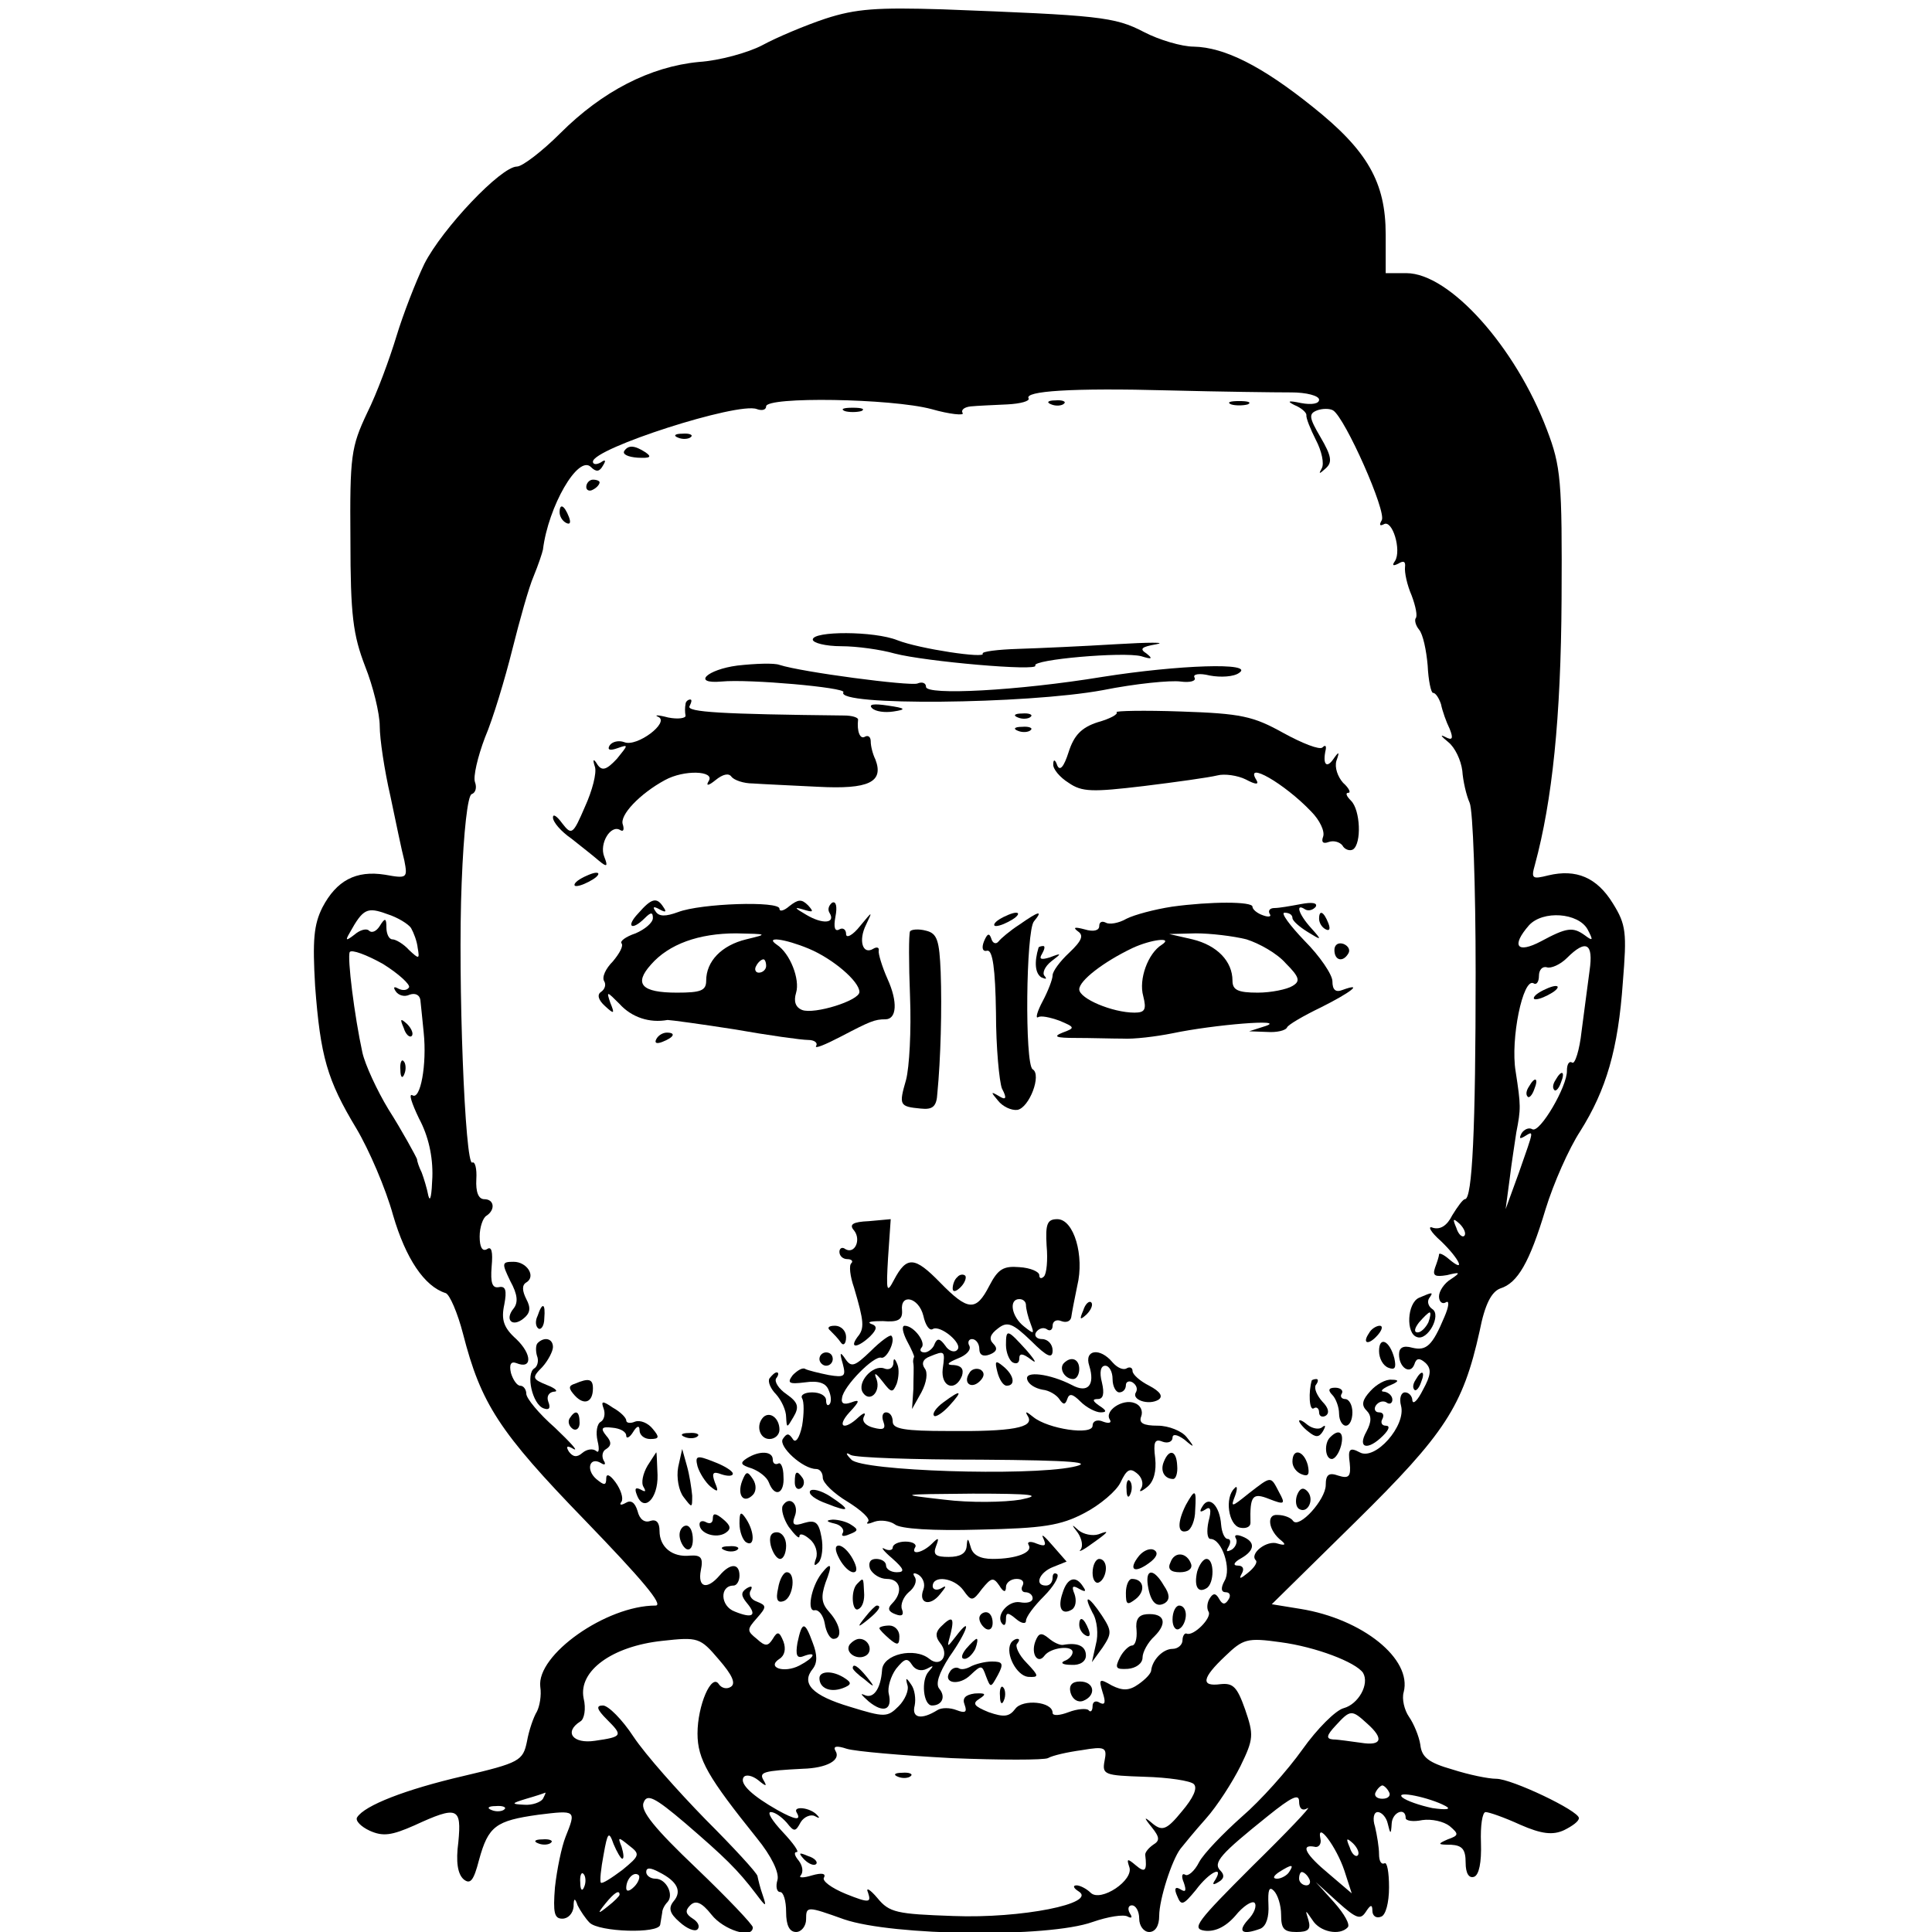 <?xml version="1.0" standalone="no"?>
<!DOCTYPE svg PUBLIC "-//W3C//DTD SVG 20010904//EN"
 "http://www.w3.org/TR/2001/REC-SVG-20010904/DTD/svg10.dtd">
<svg version="1.0" xmlns="http://www.w3.org/2000/svg"
 width="290pt" height="290pt" viewBox="0 0 290 290"
 preserveAspectRatio="xMidYMid meet">
<g transform="translate(0,290) scale(0.1,-0.1)"
fill="#000000" stroke="none">
<path d="M1239 2872 c-30 -10 -73 -28 -95 -40 -21 -11 -64 -23 -95 -25 -73 -7
-145 -44 -208 -107 -27 -27 -57 -50 -65 -50 -24 0 -112 -93 -139 -146 -13 -27
-32 -76 -42 -109 -10 -33 -29 -85 -44 -115 -24 -51 -26 -64 -25 -190 0 -114 4
-143 22 -190 12 -30 22 -71 22 -90 0 -19 7 -66 16 -105 8 -38 17 -82 21 -97 5
-26 4 -27 -29 -21 -44 7 -73 -9 -94 -49 -13 -26 -15 -49 -11 -118 8 -106 18
-141 62 -214 19 -32 44 -90 55 -130 19 -65 47 -107 79 -117 6 -2 18 -30 26
-61 27 -105 54 -147 183 -280 85 -88 119 -128 106 -128 -74 0 -179 -74 -173
-122 2 -13 -1 -29 -5 -37 -5 -8 -12 -28 -15 -45 -6 -29 -11 -32 -96 -52 -86
-20 -148 -44 -159 -62 -3 -5 6 -14 19 -20 20 -9 33 -7 67 8 65 30 71 27 66
-25 -4 -30 -1 -48 8 -56 10 -8 15 -2 23 29 14 51 25 59 89 68 57 7 57 7 41
-33 -6 -15 -13 -49 -16 -76 -3 -38 -1 -47 11 -47 9 0 16 8 17 18 0 13 2 14 6
2 4 -8 12 -20 18 -26 14 -14 104 -17 106 -3 1 5 2 13 3 18 0 5 4 12 8 16 10
11 -2 35 -18 35 -8 0 -14 5 -14 10 0 7 6 7 19 0 28 -14 35 -29 22 -44 -8 -10
-6 -18 9 -31 11 -10 23 -15 27 -11 4 4 1 11 -7 16 -11 7 -12 12 -4 20 8 8 17
5 32 -14 18 -23 62 -37 62 -19 0 4 -38 44 -85 89 -62 59 -84 86 -79 98 5 14
16 9 63 -31 58 -50 78 -69 106 -106 15 -20 16 -20 10 -2 -4 11 -7 24 -8 29 -1
5 -36 43 -78 85 -41 42 -90 97 -108 124 -17 26 -38 47 -46 47 -11 0 -9 -6 6
-21 24 -24 24 -26 -18 -32 -33 -5 -47 13 -22 29 6 3 9 19 5 35 -8 41 43 78
118 86 54 6 57 5 85 -28 20 -23 26 -36 18 -41 -6 -4 -14 -2 -18 4 -11 17 -32
-32 -32 -74 0 -39 16 -66 89 -157 22 -27 34 -52 31 -63 -3 -10 -1 -18 4 -18 5
0 9 -13 9 -30 0 -20 5 -30 15 -30 8 0 15 9 15 19 0 20 1 20 57 0 73 -25 306
-28 373 -4 23 8 47 12 53 8 6 -3 7 -1 3 5 -4 7 -2 12 3 12 6 0 11 -9 11 -20 0
-11 7 -20 15 -20 9 0 15 9 15 24 0 25 19 84 32 101 4 5 21 26 38 45 17 19 40
55 52 79 20 41 20 47 7 85 -12 34 -18 40 -37 38 -30 -4 -28 9 7 42 27 26 33
28 83 21 53 -7 113 -30 124 -46 10 -17 -7 -47 -29 -53 -12 -3 -40 -31 -62 -62
-22 -31 -63 -77 -91 -101 -28 -25 -57 -55 -64 -68 -7 -14 -17 -22 -21 -19 -5
3 -6 -3 -2 -12 4 -12 3 -15 -5 -10 -8 5 -10 1 -5 -10 6 -15 9 -14 28 9 20 27
43 38 29 15 -5 -7 -3 -8 5 -3 9 5 9 11 3 17 -12 12 0 25 71 82 36 29 47 34 47
22 0 -11 5 -15 13 -10 6 3 -31 -36 -83 -87 -83 -83 -92 -94 -72 -97 15 -2 31
5 46 22 12 15 25 23 29 20 4 -4 0 -16 -10 -26 -16 -18 -8 -23 19 -13 9 4 13
18 12 36 -1 22 1 28 8 21 6 -6 11 -22 11 -36 0 -21 4 -26 23 -26 18 0 22 4 18
18 -5 16 -5 16 6 0 11 -18 41 -24 53 -11 4 4 -5 20 -20 37 l-28 31 33 -30 c28
-25 34 -27 42 -15 7 11 10 12 10 2 0 -8 6 -12 13 -9 7 2 12 21 12 44 0 23 -3
39 -7 36 -5 -2 -8 4 -8 14 0 10 -3 28 -6 41 -4 12 -2 22 4 22 6 0 13 -8 15
-17 4 -17 5 -17 6 0 1 17 21 25 21 8 0 -4 11 -6 25 -3 14 2 32 -2 41 -9 14
-12 14 -14 -3 -20 -16 -7 -15 -8 5 -8 17 -1 22 -7 22 -27 0 -16 5 -24 13 -21
7 3 11 21 10 51 -1 25 2 46 7 46 5 0 28 -8 52 -19 32 -14 49 -16 66 -8 12 6
22 13 22 18 0 11 -101 59 -124 59 -12 0 -41 6 -66 14 -35 10 -46 18 -48 37 -2
13 -10 32 -17 42 -7 10 -11 27 -8 37 13 50 -62 110 -155 125 l-43 7 126 124
c134 132 161 173 186 286 8 41 18 59 31 64 26 8 44 39 68 119 12 39 35 91 52
117 39 62 57 123 64 224 6 74 5 86 -15 118 -24 39 -55 52 -97 42 -24 -6 -26
-5 -20 16 26 96 39 220 40 398 1 179 -1 200 -22 255 -47 124 -146 235 -211
235 l-31 0 0 58 c0 78 -27 126 -110 192 -76 61 -132 89 -178 90 -18 0 -52 10
-75 22 -44 23 -68 25 -302 34 -98 3 -130 1 -176 -14z m699 -561 c23 0 42 -5
42 -11 0 -6 -11 -8 -27 -5 -19 4 -22 3 -10 -3 10 -4 18 -11 18 -15 -1 -4 6
-21 14 -37 9 -17 13 -36 9 -43 -5 -9 -4 -9 6 0 10 9 9 18 -8 47 -17 29 -18 35
-5 40 8 3 19 3 24 0 18 -11 81 -153 73 -165 -4 -7 -3 -9 3 -6 13 8 27 -39 17
-55 -5 -7 -3 -8 5 -4 8 5 11 3 10 -5 -1 -8 3 -27 10 -43 6 -16 9 -31 6 -34 -2
-3 0 -11 5 -17 6 -7 11 -31 13 -54 1 -22 5 -41 8 -41 4 0 9 -8 12 -17 2 -10 8
-27 13 -37 6 -15 4 -18 -7 -12 -8 4 -6 1 5 -8 10 -8 19 -27 21 -43 1 -15 6
-37 11 -48 5 -11 9 -126 9 -255 0 -235 -5 -340 -16 -340 -3 0 -11 -11 -19 -24
-8 -16 -18 -22 -29 -19 -9 4 -4 -6 12 -20 28 -27 38 -49 12 -27 -8 7 -15 10
-15 7 0 -3 -3 -12 -6 -20 -4 -12 0 -14 18 -11 20 5 21 4 6 -6 -10 -6 -18 -18
-18 -26 0 -8 5 -12 10 -9 6 4 5 -6 -2 -22 -18 -43 -27 -51 -48 -46 -14 4 -20
0 -20 -10 0 -20 17 -31 23 -15 3 10 8 10 17 2 9 -9 8 -18 -4 -40 -8 -16 -15
-23 -16 -16 0 6 -5 12 -11 12 -6 0 -9 -9 -6 -20 8 -30 -39 -83 -62 -70 -15 8
-18 5 -15 -16 2 -20 -1 -24 -17 -19 -14 5 -19 2 -19 -14 0 -22 -40 -66 -49
-54 -3 5 -14 9 -23 9 -18 2 -14 -24 6 -39 7 -6 4 -7 -6 -4 -16 6 -43 -15 -33
-25 3 -3 -2 -11 -12 -19 -11 -9 -14 -10 -9 -1 4 7 2 12 -6 12 -8 0 -6 5 5 11
21 12 22 25 1 33 -8 3 -12 2 -9 -3 3 -5 0 -13 -6 -17 -8 -4 -9 -3 -5 4 4 7 3
12 -1 12 -5 0 -9 10 -10 21 -2 29 -18 45 -28 28 -5 -8 -4 -10 4 -5 8 6 10 0 5
-18 -3 -14 -2 -26 3 -26 17 0 32 -45 21 -63 -6 -11 -5 -17 2 -17 6 0 8 -5 4
-11 -5 -8 -9 -8 -14 1 -5 9 -9 9 -14 1 -4 -6 -5 -15 -2 -20 6 -9 -23 -38 -33
-33 -3 1 -6 -4 -6 -10 0 -7 -7 -13 -15 -13 -14 0 -30 -16 -32 -32 0 -5 -9 -14
-19 -21 -14 -10 -24 -10 -40 -2 -19 11 -20 10 -14 -10 5 -15 4 -20 -4 -16 -6
4 -11 2 -11 -5 0 -7 -3 -10 -6 -6 -3 3 -17 2 -30 -3 -13 -5 -24 -6 -24 -1 0
17 -45 21 -56 6 -9 -12 -17 -13 -40 -5 -22 9 -25 13 -14 20 11 7 10 9 -7 8
-14 -2 -19 -7 -15 -17 4 -11 1 -13 -12 -8 -10 4 -23 4 -29 0 -24 -15 -39 -12
-34 7 2 10 0 24 -5 31 -8 12 -9 11 -6 0 3 -8 -4 -23 -13 -32 -17 -17 -21 -17
-73 -1 -57 17 -74 35 -56 57 7 9 7 21 0 39 -12 33 -16 33 -23 0 -3 -18 -1 -24
9 -20 21 8 17 -2 -6 -14 -23 -12 -50 -3 -30 10 8 5 10 15 6 26 -6 15 -9 16
-16 4 -7 -11 -11 -12 -24 0 -15 12 -15 14 0 31 15 17 15 19 0 25 -9 3 -13 11
-9 17 3 6 1 7 -6 3 -9 -6 -9 -11 0 -22 16 -19 9 -24 -18 -13 -22 8 -23 39 -2
39 5 0 9 7 9 15 0 19 -14 19 -30 0 -19 -22 -33 -18 -28 8 4 19 0 23 -16 22
-27 -3 -46 13 -46 37 0 13 -5 18 -14 15 -8 -3 -16 2 -19 15 -4 13 -10 17 -18
12 -7 -4 -10 -3 -6 2 3 5 -1 18 -9 29 -8 11 -14 14 -14 6 0 -11 -3 -11 -15 -1
-16 14 -10 34 7 24 6 -4 8 -2 4 4 -3 6 -2 14 4 17 8 5 8 11 0 20 -9 11 -7 14
9 12 12 -1 21 -6 21 -12 0 -5 5 -3 10 5 6 10 10 11 10 3 0 -7 7 -13 16 -13 14
0 14 3 4 15 -7 9 -19 14 -27 11 -7 -3 -13 -2 -13 2 0 4 -9 13 -20 19 -16 11
-18 10 -14 -1 3 -8 1 -17 -4 -20 -6 -3 -8 -16 -5 -29 3 -12 2 -19 -2 -15 -5 4
-14 3 -21 -3 -8 -7 -14 -6 -20 2 -5 8 -3 10 7 4 8 -4 -5 10 -28 32 -24 21 -43
44 -43 51 0 6 -4 12 -9 12 -5 0 -11 9 -14 19 -3 13 0 18 8 15 24 -10 24 13 0
36 -19 17 -23 29 -18 52 4 21 2 28 -8 26 -10 -2 -13 6 -11 31 2 22 0 31 -7 26
-7 -4 -11 3 -11 19 0 14 5 28 10 31 14 9 12 25 -3 25 -9 0 -13 11 -12 30 1 16
-2 27 -6 25 -11 -7 -22 275 -16 420 3 77 9 131 15 133 6 2 8 10 5 18 -3 8 4
38 15 67 12 28 30 88 41 132 11 44 25 94 32 110 7 17 13 35 14 40 8 65 53 143
72 124 8 -8 13 -7 18 2 5 8 4 10 -3 5 -7 -4 -12 -3 -12 1 0 20 218 90 246 79
8 -3 14 -1 14 4 0 15 188 12 248 -4 28 -8 50 -10 47 -6 -3 5 3 9 12 10 10 1
34 2 55 3 20 1 34 5 32 9 -7 11 64 16 211 12 77 -2 159 -3 183 -3z m-1321
-804 c4 -7 9 -20 10 -30 3 -17 2 -17 -13 -3 -8 9 -20 16 -25 16 -5 0 -9 8 -9
18 0 14 -2 15 -10 2 -5 -8 -12 -11 -16 -7 -4 4 -14 1 -22 -6 -13 -10 -14 -9
-7 3 20 36 26 39 56 28 16 -5 32 -15 36 -21z m1766 -2 c9 -17 8 -18 -4 -9 -18
13 -27 12 -66 -9 -36 -19 -45 -7 -18 24 21 23 74 19 88 -6z m-1769 -87 c-3 -5
-10 -5 -16 -2 -7 4 -8 2 -4 -4 4 -6 13 -9 21 -5 9 3 15 -1 16 -8 1 -8 3 -30 5
-49 5 -48 -5 -102 -17 -94 -6 3 -1 -12 10 -35 14 -26 21 -57 20 -88 -1 -26 -3
-39 -6 -28 -2 11 -7 27 -10 35 -4 8 -7 17 -7 20 -2 5 -22 42 -43 75 -17 28
-35 67 -39 85 -12 55 -23 143 -19 151 3 4 25 -4 50 -18 24 -15 41 -31 39 -35z
m1772 25 c-3 -21 -8 -62 -12 -91 -3 -28 -10 -50 -14 -47 -5 3 -8 -3 -8 -12 1
-23 -41 -95 -52 -88 -5 3 -12 0 -16 -6 -4 -8 -3 -9 4 -5 15 9 15 12 -8 -54
l-20 -55 6 45 c3 25 8 56 10 70 7 36 7 40 -1 92 -8 48 11 141 27 132 4 -3 8 2
8 11 0 9 5 15 12 13 6 -2 20 4 30 14 29 29 40 22 34 -19z m-188 -398 c-3 -3
-9 2 -12 12 -6 14 -5 15 5 6 7 -7 10 -15 7 -18z m-146 -732 c26 -23 22 -34 -9
-29 -16 2 -34 5 -42 5 -11 1 -10 6 4 21 22 24 24 24 47 3z m-624 -52 c73 -3
139 -3 145 0 7 4 29 9 51 12 35 6 38 4 34 -16 -4 -21 0 -22 60 -24 36 -1 69
-6 74 -11 6 -6 -1 -21 -18 -41 -22 -27 -29 -30 -43 -19 -14 12 -15 11 -2 -5
12 -15 12 -20 2 -26 -7 -5 -12 -11 -12 -15 3 -24 0 -28 -14 -16 -13 11 -14 10
-10 -2 8 -20 -43 -54 -58 -39 -6 6 -16 11 -21 11 -6 0 -5 -4 3 -9 29 -18 -86
-41 -188 -37 -85 3 -96 5 -114 27 -11 13 -18 17 -14 8 5 -15 2 -16 -33 -2 -22
9 -37 20 -33 25 3 6 -4 7 -18 3 -13 -4 -21 -4 -17 0 4 5 3 14 -3 22 -6 7 -8
13 -3 13 4 0 -5 13 -21 30 -16 17 -24 30 -18 30 6 0 16 -7 24 -16 11 -14 13
-14 21 1 5 8 15 12 21 9 7 -4 8 -3 4 1 -10 12 -38 15 -31 4 7 -12 -2 -11 -29
4 -37 21 -57 39 -51 49 3 5 13 3 22 -4 12 -10 14 -10 8 0 -7 12 0 14 59 17 36
1 58 13 49 27 -4 7 2 8 17 3 13 -4 83 -10 157 -14z m657 -51 c3 -5 -1 -10 -10
-10 -9 0 -13 5 -10 10 3 6 8 10 10 10 2 0 7 -4 10 -10z m-1270 -10 c-3 -5 -16
-10 -28 -9 -20 1 -20 2 3 9 14 4 26 8 28 9 2 1 0 -3 -3 -9z m1355 -11 c9 -5 1
-6 -20 -3 -19 4 -39 11 -45 16 -12 11 41 0 65 -13z m-1413 -5 c-3 -3 -12 -4
-19 -1 -8 3 -5 6 6 6 11 1 17 -2 13 -5z m177 -74 c3 0 2 8 -1 18 -6 15 -5 15
11 2 17 -13 17 -15 -10 -37 -16 -12 -30 -21 -32 -19 -2 2 0 21 4 42 6 34 8 36
15 16 5 -12 11 -22 13 -22z m1084 -18 l11 -34 -34 29 c-35 29 -44 45 -22 41 6
-2 11 4 9 12 -6 28 24 -12 36 -48z m20 23 c-3 -3 -9 2 -12 12 -6 14 -5 15 5 6
7 -7 10 -15 7 -18z m-103 -25 c-3 -5 -12 -10 -18 -10 -7 0 -6 4 3 10 19 12 23
12 15 0z m-1058 -22 c-3 -8 -6 -5 -6 6 -1 11 2 17 5 13 3 -3 4 -12 1 -19z m75
0 c-7 -7 -12 -8 -12 -2 0 14 12 26 19 19 2 -3 -1 -11 -7 -17z m1013 12 c3 -5
1 -10 -4 -10 -6 0 -11 5 -11 10 0 6 2 10 4 10 3 0 8 -4 11 -10z m-1035 -24 c0
-2 -8 -10 -17 -17 -16 -13 -17 -12 -4 4 13 16 21 21 21 13z"/>
<path d="M1578 2293 c7 -3 16 -2 19 1 4 3 -2 6 -13 5 -11 0 -14 -3 -6 -6z"/>
<path d="M1848 2293 c6 -2 18 -2 25 0 6 3 1 5 -13 5 -14 0 -19 -2 -12 -5z"/>
<path d="M1268 2283 c6 -2 18 -2 25 0 6 3 1 5 -13 5 -14 0 -19 -2 -12 -5z"/>
<path d="M1018 2243 c7 -3 16 -2 19 1 4 3 -2 6 -13 5 -11 0 -14 -3 -6 -6z"/>
<path d="M937 2223 c-3 -5 6 -9 20 -10 19 -1 22 1 12 8 -17 11 -26 11 -32 2z"/>
<path d="M880 2169 c0 -5 5 -7 10 -4 6 3 10 8 10 11 0 2 -4 4 -10 4 -5 0 -10
-5 -10 -11z"/>
<path d="M840 2131 c0 -6 4 -13 10 -16 6 -3 7 1 4 9 -7 18 -14 21 -14 7z"/>
<path d="M1220 1940 c0 -5 19 -10 43 -10 23 0 59 -5 80 -11 46 -12 217 -27
211 -18 -5 9 132 21 159 14 16 -5 18 -4 8 4 -11 7 -8 10 15 14 16 3 -11 3 -61
0 -49 -3 -115 -6 -147 -7 -31 -1 -54 -4 -53 -7 6 -8 -95 7 -128 20 -35 14
-127 14 -127 1z"/>
<path d="M1107 1901 c-46 -6 -69 -28 -24 -24 41 4 187 -9 183 -16 -13 -21 275
-18 389 3 50 10 102 15 117 13 15 -2 24 1 21 6 -3 5 7 7 23 3 16 -3 36 -2 44
4 24 16 -91 12 -205 -6 -128 -21 -265 -28 -265 -15 0 6 -6 8 -13 5 -12 -4
-173 17 -207 28 -8 3 -36 2 -63 -1z"/>
<path d="M1029 1843 c-1 -5 -1 -12 0 -17 1 -4 -11 -6 -26 -3 -15 4 -22 4 -15
1 18 -8 -32 -46 -51 -38 -8 3 -18 1 -22 -5 -4 -7 1 -8 12 -4 17 6 16 5 -1 -16
-15 -16 -22 -19 -29 -9 -6 10 -8 9 -4 -3 3 -9 -4 -36 -15 -60 -18 -42 -20 -43
-34 -25 -8 11 -14 15 -14 9 0 -7 12 -21 28 -32 15 -12 33 -26 41 -33 12 -10
14 -9 8 6 -8 20 10 49 24 40 5 -3 6 1 4 8 -6 14 26 47 63 67 29 16 75 14 66
-1 -5 -8 -1 -8 10 1 11 9 20 11 24 5 4 -5 18 -10 32 -10 14 -1 58 -3 98 -5 76
-4 99 7 86 41 -4 8 -7 20 -7 27 0 7 -4 10 -9 7 -7 -4 -12 8 -10 26 0 3 -9 6
-21 6 -183 2 -237 5 -232 14 3 6 4 10 1 10 -3 0 -7 -3 -7 -7z"/>
<path d="M1309 1837 c5 -5 19 -7 32 -5 20 3 19 5 -9 9 -20 3 -29 2 -23 -4z"/>
<path d="M1676 1831 c3 -3 -10 -10 -28 -15 -25 -8 -36 -20 -44 -45 -7 -22 -13
-29 -17 -20 -3 9 -6 10 -6 2 -1 -7 10 -20 23 -28 20 -14 36 -14 112 -5 49 6
99 13 111 16 11 3 31 0 43 -6 15 -8 20 -8 16 -1 -19 30 42 -5 82 -47 13 -13
21 -30 18 -38 -3 -8 0 -11 8 -8 8 3 17 0 21 -5 3 -6 11 -9 16 -6 13 9 11 59
-3 73 -7 7 -9 12 -4 12 4 0 1 7 -8 15 -8 9 -13 23 -10 33 5 14 4 15 -5 2 -10
-14 -16 -7 -11 15 1 6 -1 7 -5 3 -4 -4 -30 6 -59 22 -45 25 -63 29 -153 32
-56 2 -99 1 -97 -1z"/>
<path d="M1528 1823 c7 -3 16 -2 19 1 4 3 -2 6 -13 5 -11 0 -14 -3 -6 -6z"/>
<path d="M1528 1803 c7 -3 16 -2 19 1 4 3 -2 6 -13 5 -11 0 -14 -3 -6 -6z"/>
<path d="M870 1580 c-8 -5 -10 -10 -5 -10 6 0 17 5 25 10 8 5 11 10 5 10 -5 0
-17 -5 -25 -10z"/>
<path d="M958 1529 c-19 -20 -10 -27 10 -7 9 9 12 9 12 0 0 -7 -12 -17 -26
-23 -15 -5 -24 -12 -21 -15 3 -4 -3 -15 -13 -27 -11 -11 -17 -24 -13 -30 3 -5
1 -12 -5 -16 -6 -4 -4 -12 6 -21 14 -13 15 -12 8 5 -6 18 -5 17 14 -2 18 -20
45 -29 72 -24 4 0 49 -6 100 -14 51 -9 101 -16 111 -16 9 0 15 -4 12 -9 -3 -5
14 2 37 14 44 23 51 26 67 26 17 0 19 26 3 61 -8 18 -14 38 -13 42 1 5 -3 6
-8 3 -16 -10 -23 12 -11 36 10 21 10 21 -9 -2 -11 -14 -21 -19 -21 -12 0 7 -5
10 -10 7 -7 -4 -9 3 -6 19 3 15 1 24 -5 21 -5 -4 -7 -10 -4 -15 10 -16 -10
-18 -35 -3 -17 10 -19 12 -5 8 16 -5 17 -4 8 6 -10 10 -15 9 -28 -1 -8 -7 -15
-9 -15 -4 0 12 -118 8 -152 -5 -19 -7 -29 -7 -34 1 -5 7 -3 8 6 3 9 -5 11 -4
6 3 -10 16 -18 14 -38 -9z m162 -39 c-37 -9 -60 -33 -60 -62 0 -15 -8 -18 -44
-18 -53 0 -65 13 -39 42 27 31 72 47 128 47 48 -1 48 -1 15 -9z m94 -14 c36
-15 76 -49 76 -65 0 -13 -68 -34 -86 -27 -10 4 -13 13 -9 26 6 20 -9 59 -29
72 -19 13 12 9 48 -6z m-64 -26 c0 -5 -5 -10 -11 -10 -5 0 -7 5 -4 10 3 6 8
10 11 10 2 0 4 -4 4 -10z"/>
<path d="M1759 1539 c-26 -4 -56 -12 -68 -18 -12 -7 -26 -9 -31 -6 -6 3 -10 1
-10 -5 0 -7 -9 -9 -22 -5 -15 4 -18 3 -10 -3 9 -6 6 -14 -13 -32 -14 -13 -25
-28 -25 -34 0 -6 -7 -24 -15 -39 -8 -15 -11 -26 -7 -24 4 3 18 0 32 -5 24 -10
24 -11 5 -18 -15 -6 -10 -8 20 -8 22 0 54 -1 70 -1 17 -1 50 3 75 8 62 13 172
22 140 11 l-25 -8 27 -1 c14 -1 28 2 30 7 2 4 24 17 51 30 44 22 65 38 32 26
-10 -4 -15 0 -15 13 0 10 -19 38 -42 61 -22 23 -36 42 -30 42 7 0 12 -3 12 -8
0 -4 10 -13 23 -21 21 -13 22 -13 5 6 -19 21 -24 38 -9 28 5 -3 12 -1 16 4 3
6 -6 7 -22 4 -16 -3 -33 -6 -40 -6 -7 0 -10 -4 -7 -9 3 -4 -2 -5 -10 -2 -9 3
-16 9 -16 13 0 8 -63 8 -121 0z m112 -49 c19 -6 46 -21 59 -36 21 -21 22 -27
10 -34 -8 -5 -32 -10 -52 -10 -30 0 -38 4 -38 18 0 29 -23 53 -60 62 l-35 8
40 1 c22 0 56 -4 76 -9z m-127 -8 c-21 -13 -35 -52 -28 -77 5 -20 3 -25 -13
-25 -33 0 -83 21 -83 35 0 13 36 41 80 62 28 13 62 17 44 5z"/>
<path d="M1500 1520 c-8 -5 -10 -10 -5 -10 6 0 17 5 25 10 8 5 11 10 5 10 -5
0 -17 -5 -25 -10z"/>
<path d="M1530 1512 c-14 -9 -28 -21 -31 -25 -4 -5 -9 -3 -11 4 -3 9 -6 8 -11
-4 -4 -10 -2 -16 5 -14 8 1 12 -27 13 -93 0 -52 5 -104 9 -114 8 -15 6 -18 -5
-11 -12 7 -12 6 -1 -7 7 -9 20 -15 29 -14 18 3 37 53 23 61 -12 8 -10 208 2
222 14 17 8 16 -22 -5z"/>
<path d="M1980 1521 c0 -6 4 -13 10 -16 6 -3 7 1 4 9 -7 18 -14 21 -14 7z"/>
<path d="M1366 1502 c-2 -4 -2 -48 0 -98 2 -51 -1 -106 -6 -125 -11 -38 -10
-40 22 -43 18 -2 24 3 25 23 5 51 7 127 5 182 -2 47 -5 58 -22 62 -11 3 -22 2
-24 -1z"/>
<path d="M2003 1474 c0 -16 13 -19 21 -5 3 5 0 11 -7 14 -8 3 -14 -1 -14 -9z"/>
<path d="M1559 1478 c-7 -23 -5 -39 4 -45 7 -3 9 -3 5 2 -4 4 0 14 10 22 16
12 16 13 -2 6 -13 -4 -17 -3 -12 5 4 7 5 12 2 12 -3 0 -6 -1 -7 -2z"/>
<path d="M985 1340 c-3 -6 1 -7 9 -4 18 7 21 14 7 14 -6 0 -13 -4 -16 -10z"/>
<path d="M1282 1053 c11 -14 1 -36 -13 -28 -5 4 -9 1 -9 -4 0 -6 5 -11 12 -11
6 0 9 -3 6 -6 -4 -3 -2 -20 4 -37 15 -51 16 -61 5 -74 -13 -18 1 -16 19 1 11
11 11 16 1 19 -6 3 2 4 18 4 23 -2 30 2 29 16 -3 26 25 20 32 -8 3 -14 9 -23
14 -20 11 7 46 -22 37 -31 -4 -5 -13 -2 -18 6 -8 11 -12 12 -16 3 -2 -7 -10
-13 -15 -13 -6 0 -8 3 -5 7 8 7 -11 33 -25 33 -5 0 -3 -10 3 -22 7 -13 12 -24
11 -25 -1 -2 -2 -6 -1 -10 1 -5 0 -21 0 -38 l-2 -30 14 25 c8 15 10 30 5 36
-5 7 -3 14 8 18 22 9 23 9 19 -19 -3 -27 19 -35 29 -10 3 10 -1 15 -12 16 -12
0 -11 3 6 10 13 5 20 13 17 19 -3 5 -1 10 4 10 6 0 11 -7 11 -15 0 -9 6 -12
16 -8 10 4 12 9 5 16 -7 7 -5 14 7 23 14 11 22 8 50 -19 24 -24 32 -27 32 -14
0 9 -7 17 -16 17 -8 0 -12 5 -9 10 4 6 11 8 16 5 5 -4 9 -1 9 5 0 7 6 10 13 7
8 -3 14 0 15 6 1 7 5 28 9 47 11 45 -5 100 -30 100 -15 0 -18 -7 -16 -40 2
-21 0 -42 -4 -46 -4 -4 -7 -3 -7 2 0 5 -13 11 -30 12 -24 2 -32 -3 -45 -28
-20 -39 -32 -38 -74 5 -38 39 -50 40 -69 4 -11 -21 -12 -18 -9 33 l4 58 -33
-3 c-24 -1 -30 -5 -22 -14z m258 -112 c0 -5 3 -18 7 -28 6 -16 5 -16 -10 -4
-19 15 -23 41 -7 41 6 0 10 -4 10 -9z"/>
<path d="M766 977 c11 -20 12 -32 5 -41 -14 -17 -2 -29 15 -15 10 8 11 16 4
29 -6 12 -7 21 0 25 15 9 1 31 -19 31 -18 0 -18 -2 -5 -29z"/>
<path d="M1437 983 c-4 -3 -7 -11 -7 -17 0 -6 5 -5 12 2 6 6 9 14 7 17 -3 3
-9 2 -12 -2z"/>
<path d="M2130 952 c-18 -8 -20 -54 -3 -59 16 -6 37 33 23 42 -6 4 -8 11 -5
16 7 10 6 10 -15 1z m14 -37 c-4 -8 -11 -15 -16 -15 -6 0 -5 6 2 15 7 8 14 15
16 15 2 0 1 -7 -2 -15z"/>
<path d="M1626 933 c-6 -14 -5 -15 5 -6 7 7 10 15 7 18 -3 3 -9 -2 -12 -12z"/>
<path d="M807 925 c-4 -8 -3 -16 1 -19 4 -3 9 4 9 15 2 23 -3 25 -10 4z"/>
<path d="M1246 903 c5 -5 12 -12 16 -18 4 -6 8 -2 8 8 0 9 -7 17 -17 17 -9 0
-12 -3 -7 -7z"/>
<path d="M2055 899 c-11 -16 -1 -19 13 -3 7 8 8 14 3 14 -5 0 -13 -5 -16 -11z"/>
<path d="M1307 872 c-24 -23 -29 -25 -38 -12 -8 12 -9 10 -4 -7 5 -19 3 -21
-21 -17 -15 3 -31 7 -35 9 -4 3 -12 -2 -19 -9 -9 -12 -6 -14 18 -11 21 3 32
-1 36 -12 4 -9 4 -18 1 -21 -3 -3 -5 0 -5 6 0 7 -9 12 -21 12 -11 0 -18 -4
-15 -9 3 -5 3 -23 0 -41 -4 -19 -10 -27 -14 -20 -6 9 -9 9 -15 0 -7 -11 30
-45 50 -45 6 0 10 -6 10 -13 0 -8 17 -24 37 -36 21 -13 35 -26 31 -30 -4 -4 0
-4 10 0 9 3 23 1 30 -4 8 -7 58 -10 127 -8 96 2 122 6 158 25 23 12 48 33 54
46 9 19 14 22 24 14 8 -6 11 -16 7 -23 -4 -6 -1 -6 9 2 10 8 14 24 12 43 -3
24 -1 30 11 25 8 -3 15 0 15 6 0 6 7 5 18 -3 15 -13 16 -12 3 4 -7 9 -27 17
-43 17 -22 0 -29 4 -25 14 3 8 -1 17 -10 20 -18 7 -46 -12 -37 -25 3 -5 -2 -6
-10 -3 -9 4 -16 1 -16 -6 0 -15 -67 -5 -89 13 -11 9 -13 9 -8 1 10 -17 -24
-23 -120 -22 -65 0 -83 3 -83 14 0 8 -4 14 -10 14 -5 0 -7 -6 -4 -14 4 -11 0
-13 -15 -9 -12 3 -18 10 -14 17 3 6 0 6 -8 -1 -22 -21 -34 -15 -14 7 16 17 16
20 3 15 -11 -4 -16 -2 -14 7 2 17 48 64 59 60 8 -2 22 26 15 33 -2 2 -16 -8
-31 -23z m165 -163 c140 -1 172 -4 138 -11 -69 -14 -316 -6 -332 11 -9 9 -9
12 -1 7 7 -4 94 -7 195 -7z m60 -60 c-24 -4 -76 -5 -115 0 -70 8 -69 8 43 9
90 0 106 -2 72 -9z"/>
<path d="M1510 881 c0 -11 5 -23 10 -26 6 -3 10 -1 10 6 0 8 5 8 18 -2 9 -7 6
-1 -7 14 -29 32 -31 33 -31 8z"/>
<path d="M807 884 c-3 -3 -3 -12 -1 -19 3 -7 1 -16 -4 -19 -13 -8 -3 -54 14
-60 8 -3 11 0 7 10 -3 8 1 14 8 15 8 0 3 5 -10 10 -22 9 -23 11 -7 27 9 10 16
24 16 30 0 13 -13 16 -23 6z"/>
<path d="M2070 872 c0 -11 6 -22 14 -25 10 -4 12 0 9 14 -7 27 -23 34 -23 11z"/>
<path d="M1230 860 c0 -5 5 -10 10 -10 6 0 10 5 10 10 0 6 -4 10 -10 10 -5 0
-10 -4 -10 -10z"/>
<path d="M1635 850 c9 -29 -2 -42 -26 -29 -33 17 -72 22 -67 8 2 -7 12 -13 23
-15 10 -1 21 -8 25 -14 6 -9 9 -9 12 0 3 9 8 8 20 -4 9 -9 23 -16 30 -16 10 0
9 3 -2 10 -10 7 -11 10 -2 10 8 0 10 8 6 25 -4 15 -2 25 5 25 6 0 11 -9 11
-20 0 -11 5 -20 10 -20 6 0 10 5 10 11 0 5 5 7 10 4 6 -4 8 -10 5 -15 -7 -11
19 -20 34 -11 7 5 3 12 -14 21 -14 7 -25 17 -25 22 0 5 -4 7 -9 4 -5 -3 -14 1
-21 9 -19 23 -43 19 -35 -5z"/>
<path d="M1341 853 c-1 -7 -7 -10 -14 -7 -17 6 -41 -21 -32 -36 10 -16 27 0
21 19 -5 12 -2 11 9 -3 13 -17 15 -17 21 -3 3 9 4 22 1 29 -4 10 -6 10 -6 1z"/>
<path d="M1497 841 c3 -12 9 -21 14 -21 14 0 11 16 -5 29 -12 10 -13 8 -9 -8z"/>
<path d="M1597 854 c-8 -8 1 -24 14 -24 5 0 9 7 9 15 0 15 -12 20 -23 9z"/>
<path d="M1455 839 c-10 -15 3 -25 16 -12 7 7 7 13 1 17 -6 3 -14 1 -17 -5z"/>
<path d="M1155 831 c-3 -5 2 -16 10 -24 8 -9 15 -24 15 -34 1 -17 1 -17 11 0
9 15 7 22 -10 34 -12 8 -19 19 -16 24 4 5 4 9 1 9 -3 0 -7 -4 -11 -9z"/>
<path d="M2125 829 c-4 -6 -5 -12 -2 -15 2 -3 7 2 10 11 7 17 1 20 -8 4z"/>
<path d="M863 823 c-10 -3 -10 -7 0 -18 14 -15 27 -10 27 11 0 14 -6 16 -27 7z"/>
<path d="M1969 828 c-5 -17 -4 -46 3 -42 4 3 8 0 8 -6 0 -6 5 -8 10 -5 6 4 4
12 -5 21 -8 9 -13 20 -10 25 4 5 4 9 1 9 -3 0 -6 -1 -7 -2z"/>
<path d="M2057 812 c-12 -13 -14 -21 -6 -29 8 -8 8 -17 0 -32 -14 -25 2 -29
25 -6 9 9 11 15 4 15 -6 0 -8 5 -5 10 3 6 1 10 -5 10 -6 0 -8 5 -5 10 4 6 11
8 16 5 5 -4 9 -1 9 4 0 6 -6 11 -12 12 -7 0 -4 4 7 9 15 6 16 9 4 9 -9 1 -23
-7 -32 -17z"/>
<path d="M2000 806 c5 -5 10 -18 10 -28 0 -10 5 -18 10 -18 6 0 10 9 10 20 0
11 -5 20 -11 20 -5 0 -8 4 -5 8 3 5 -2 9 -10 9 -10 0 -11 -4 -4 -11z"/>
<path d="M1416 795 c-11 -8 -17 -17 -14 -20 2 -3 13 4 23 15 21 23 18 25 -9 5z"/>
<path d="M855 771 c-3 -5 -1 -12 5 -16 5 -3 10 1 10 9 0 18 -6 21 -15 7z"/>
<path d="M1146 773 c-12 -12 -6 -33 9 -33 8 0 15 6 15 14 0 17 -14 28 -24 19z"/>
<path d="M1950 767 c0 -2 6 -10 14 -16 11 -9 16 -9 22 1 4 7 4 10 -1 6 -4 -4
-14 -3 -22 3 -7 6 -13 9 -13 6z"/>
<path d="M1028 743 c7 -3 16 -2 19 1 4 3 -2 6 -13 5 -11 0 -14 -3 -6 -6z"/>
<path d="M1997 743 c-10 -9 -8 -33 2 -33 5 0 11 9 14 20 5 20 -3 26 -16 13z"/>
<path d="M972 700 c-7 -12 -10 -26 -6 -32 4 -7 3 -8 -4 -4 -8 4 -10 2 -6 -8
10 -27 32 -6 31 30 -1 19 -1 34 -2 34 0 0 -6 -9 -13 -20z"/>
<path d="M1018 698 c-3 -16 1 -36 8 -45 13 -17 13 -17 13 2 -1 11 -4 31 -8 45
l-7 25 -6 -27z"/>
<path d="M1047 699 c3 -10 12 -24 19 -30 12 -10 13 -8 7 6 -5 14 -3 17 10 12
9 -3 17 -3 17 1 0 4 -13 12 -29 18 -25 10 -28 9 -24 -7z"/>
<path d="M1121 711 c-11 -7 -9 -10 7 -15 11 -4 23 -13 26 -21 9 -24 24 -17 22
9 0 13 -4 22 -8 19 -5 -2 -8 1 -8 6 0 13 -20 14 -39 2z"/>
<path d="M1747 706 c-6 -14 1 -26 14 -26 4 0 7 9 6 20 -1 23 -12 26 -20 6z"/>
<path d="M1940 706 c0 -8 6 -16 14 -19 10 -4 12 0 9 14 -6 22 -23 26 -23 5z"/>
<path d="M1114 677 c-8 -21 2 -35 16 -21 5 5 6 15 0 24 -8 12 -10 12 -16 -3z"/>
<path d="M1193 675 c0 -8 4 -12 9 -9 5 3 6 10 3 15 -9 13 -12 11 -12 -6z"/>
<path d="M1691 664 c0 -11 3 -14 6 -6 3 7 2 16 -1 19 -3 4 -6 -2 -5 -13z"/>
<path d="M1874 658 c-26 -21 -27 -21 -20 -3 4 11 3 16 -1 11 -15 -14 -9 -55 8
-59 9 -2 16 1 16 7 -1 41 3 46 28 36 23 -9 25 -8 15 10 -13 25 -11 25 -46 -2z"/>
<path d="M1216 662 c-3 -5 8 -13 25 -19 35 -14 37 -10 5 11 -14 9 -27 12 -30
8z"/>
<path d="M1947 656 c-3 -8 -2 -18 3 -21 13 -8 24 15 12 27 -6 6 -11 4 -15 -6z"/>
<path d="M1780 641 c-13 -26 -13 -44 2 -39 6 2 12 16 12 31 2 32 0 33 -14 8z"/>
<path d="M1175 640 c-3 -5 1 -20 9 -32 9 -12 16 -19 16 -14 0 5 7 3 15 -4 9
-7 13 -20 10 -29 -4 -11 -3 -13 4 -6 5 6 7 23 4 38 -4 22 -9 26 -26 21 -15 -5
-19 -3 -14 10 7 18 -8 32 -18 16z"/>
<path d="M1070 621 c0 -7 -4 -9 -10 -6 -5 3 -10 2 -10 -3 0 -14 25 -22 39 -13
9 6 8 11 -4 21 -11 9 -15 9 -15 1z"/>
<path d="M1110 613 c0 -12 5 -25 10 -28 13 -8 13 15 0 35 -8 12 -10 11 -10 -7z"/>
<path d="M1253 613 c9 -2 15 -9 12 -14 -3 -5 1 -6 10 -2 13 5 14 7 3 14 -7 5
-20 8 -28 8 -11 -1 -10 -3 3 -6z"/>
<path d="M1020 596 c0 -8 5 -18 10 -21 6 -3 10 3 10 14 0 12 -4 21 -10 21 -5
0 -10 -6 -10 -14z"/>
<path d="M1618 599 c6 -9 8 -20 4 -25 -4 -4 2 -2 13 6 30 21 32 24 14 17 -9
-3 -23 0 -30 6 -11 10 -11 9 -1 -4z"/>
<path d="M1157 580 c3 -11 9 -20 14 -20 5 0 9 9 9 20 0 11 -6 20 -14 20 -9 0
-12 -7 -9 -20z"/>
<path d="M1566 591 c5 -11 3 -13 -10 -8 -9 4 -15 3 -12 -2 7 -11 -18 -21 -54
-21 -19 0 -30 6 -33 18 -4 14 -5 14 -6 1 -1 -11 -10 -16 -27 -16 -19 0 -24 3
-19 16 5 13 4 14 -6 4 -14 -14 -33 -18 -25 -5 2 4 -4 8 -15 8 -10 0 -19 -4
-19 -9 0 -4 -6 -5 -12 -2 -7 4 -2 -3 11 -14 18 -16 20 -21 7 -21 -9 0 -16 5
-16 10 0 6 -7 10 -15 10 -9 0 -12 -6 -9 -15 4 -8 15 -15 25 -15 21 0 25 -20 8
-37 -7 -7 -6 -12 5 -16 10 -4 13 -1 10 7 -3 7 2 19 10 26 9 7 13 17 9 23 -4 6
-1 7 6 3 7 -5 10 -14 7 -22 -8 -21 10 -26 25 -7 10 12 10 14 2 9 -7 -4 -13 -2
-13 3 0 17 32 13 46 -6 12 -17 14 -17 28 2 14 17 17 18 26 5 6 -10 10 -11 10
-2 0 6 7 12 16 12 8 0 12 -4 9 -10 -3 -5 -1 -10 4 -10 6 0 11 -4 11 -9 0 -6
-9 -8 -19 -6 -18 3 -38 -21 -26 -33 3 -3 5 0 5 8 0 10 3 10 15 0 8 -7 15 -8
15 -3 0 6 12 22 27 37 14 14 23 29 20 33 -4 3 -7 1 -7 -5 0 -7 -4 -12 -10 -12
-18 0 -10 20 11 28 l20 8 -21 24 c-12 14 -18 19 -14 11z"/>
<path d="M1088 573 c7 -3 16 -2 19 1 4 3 -2 6 -13 5 -11 0 -14 -3 -6 -6z"/>
<path d="M1260 560 c6 -11 15 -20 21 -20 6 0 6 7 -1 20 -6 11 -15 20 -21 20
-6 0 -6 -7 1 -20z"/>
<path d="M1710 565 c-17 -21 -8 -28 15 -11 11 8 14 15 8 19 -6 4 -16 0 -23 -8z"/>
<path d="M1757 555 c-5 -10 0 -15 14 -15 12 0 19 5 17 12 -6 18 -25 20 -31 3z"/>
<path d="M1640 539 c0 -11 5 -17 10 -14 6 3 10 13 10 21 0 8 -4 14 -10 14 -5
0 -10 -9 -10 -21z"/>
<path d="M1797 541 c-5 -22 1 -33 14 -25 12 7 12 44 0 44 -5 0 -11 -9 -14 -19z"/>
<path d="M1233 538 c-16 -21 -22 -58 -10 -55 6 1 13 -8 15 -20 2 -13 8 -23 13
-23 14 0 11 21 -6 40 -12 13 -13 23 -6 44 11 28 9 33 -6 14z"/>
<path d="M1168 516 c-4 -17 -1 -23 9 -19 14 6 18 43 4 43 -5 0 -11 -11 -13
-24z"/>
<path d="M1723 520 c4 -25 13 -34 26 -26 7 5 7 13 -2 26 -15 26 -28 26 -24 0z"/>
<path d="M1287 523 c-11 -10 -8 -45 2 -38 6 3 9 14 8 25 -1 23 -1 22 -10 13z"/>
<path d="M1595 509 c-8 -23 -1 -34 14 -25 6 4 7 14 4 23 -5 12 -3 14 7 8 9 -5
11 -4 6 3 -11 18 -24 14 -31 -9z"/>
<path d="M1690 509 c0 -18 2 -19 15 -9 15 12 12 30 -6 30 -5 0 -9 -10 -9 -21z"/>
<path d="M1640 479 c7 -11 9 -33 5 -47 l-6 -27 16 22 c14 21 14 25 -1 48 -20
30 -29 33 -14 4z"/>
<path d="M1299 473 c-13 -16 -12 -17 4 -4 16 13 21 21 13 21 -2 0 -10 -8 -17
-17z"/>
<path d="M1760 469 c0 -11 5 -17 10 -14 6 3 10 13 10 21 0 8 -4 14 -10 14 -5
0 -10 -9 -10 -21z"/>
<path d="M1470 471 c0 -6 5 -13 10 -16 6 -3 10 1 10 9 0 9 -4 16 -10 16 -5 0
-10 -4 -10 -9z"/>
<path d="M1706 453 c1 -13 -2 -23 -7 -23 -4 0 -13 -8 -18 -18 -8 -16 -6 -18
12 -17 12 1 22 8 22 17 0 8 8 23 18 32 20 20 15 35 -12 33 -12 -1 -17 -8 -15
-24z"/>
<path d="M1412 458 c-8 -8 -8 -15 -1 -24 15 -18 1 -38 -16 -24 -22 18 -70 7
-71 -17 -2 -28 -13 -44 -27 -37 -7 3 -3 -1 7 -10 22 -18 36 -13 30 12 -2 9 3
26 11 37 13 16 17 17 24 6 5 -8 14 -10 22 -6 11 6 11 5 3 -4 -12 -13 -8 -51 5
-51 15 0 21 13 11 25 -6 7 -1 23 15 48 27 38 35 64 10 31 -14 -18 -14 -18 -8
4 6 25 2 27 -15 10z"/>
<path d="M1620 461 c0 -6 4 -13 10 -16 6 -3 7 1 4 9 -7 18 -14 21 -14 7z"/>
<path d="M1320 456 c0 -2 7 -9 15 -16 12 -10 15 -10 15 4 0 9 -7 16 -15 16 -8
0 -15 -2 -15 -4z"/>
<path d="M1554 436 c-7 -19 4 -35 14 -21 9 12 42 16 42 5 0 -5 -6 -11 -12 -13
-7 -3 -3 -6 10 -6 13 -1 22 5 22 14 0 14 -12 20 -34 16 -4 -1 -14 3 -22 10
-11 9 -15 8 -20 -5z"/>
<path d="M1275 431 c-7 -12 12 -24 25 -16 11 7 4 25 -10 25 -5 0 -11 -4 -15
-9z"/>
<path d="M1450 425 c-7 -9 -8 -15 -2 -15 5 0 12 7 16 15 3 8 4 15 2 15 -2 0
-9 -7 -16 -15z"/>
<path d="M1517 433 c-8 -16 9 -48 26 -50 17 -1 17 1 -2 21 -12 12 -18 26 -14
29 3 4 4 7 0 7 -3 0 -8 -3 -10 -7z"/>
<path d="M1458 399 c-7 -4 -15 -6 -19 -3 -4 2 -10 0 -13 -5 -12 -18 14 -22 31
-5 16 15 17 15 23 -2 7 -18 7 -18 18 2 9 17 7 20 -9 20 -11 0 -25 -4 -31 -7z"/>
<path d="M1280 396 c0 -2 8 -10 18 -17 15 -13 16 -12 3 4 -13 16 -21 21 -21
13z"/>
<path d="M1230 381 c0 -15 16 -22 35 -15 13 5 14 8 3 15 -18 12 -38 11 -38 0z"/>
<path d="M1607 359 c3 -10 11 -15 19 -12 20 8 17 29 -5 29 -12 0 -17 -6 -14
-17z"/>
<path d="M1501 354 c0 -11 3 -14 6 -6 3 7 2 16 -1 19 -3 4 -6 -2 -5 -13z"/>
<path d="M606 1357 c3 -10 9 -15 12 -12 3 3 0 11 -7 18 -10 9 -11 8 -5 -6z"/>
<path d="M601 1294 c0 -11 3 -14 6 -6 3 7 2 16 -1 19 -3 4 -6 -2 -5 -13z"/>
<path d="M2310 1410 c-8 -5 -10 -10 -5 -10 6 0 17 5 25 10 8 5 11 10 5 10 -5
0 -17 -5 -25 -10z"/>
<path d="M2335 1279 c-4 -6 -5 -12 -2 -15 2 -3 7 2 10 11 7 17 1 20 -8 4z"/>
<path d="M2295 1269 c-4 -6 -5 -12 -2 -15 2 -3 7 2 10 11 7 17 1 20 -8 4z"/>
<path d="M1348 233 c7 -3 16 -2 19 1 4 3 -2 6 -13 5 -11 0 -14 -3 -6 -6z"/>
<path d="M1207 109 c7 -7 15 -10 18 -7 3 3 -2 9 -12 12 -14 6 -15 5 -6 -5z"/>
<path d="M808 133 c7 -3 16 -2 19 1 4 3 -2 6 -13 5 -11 0 -14 -3 -6 -6z"/>
</g>
</svg>
